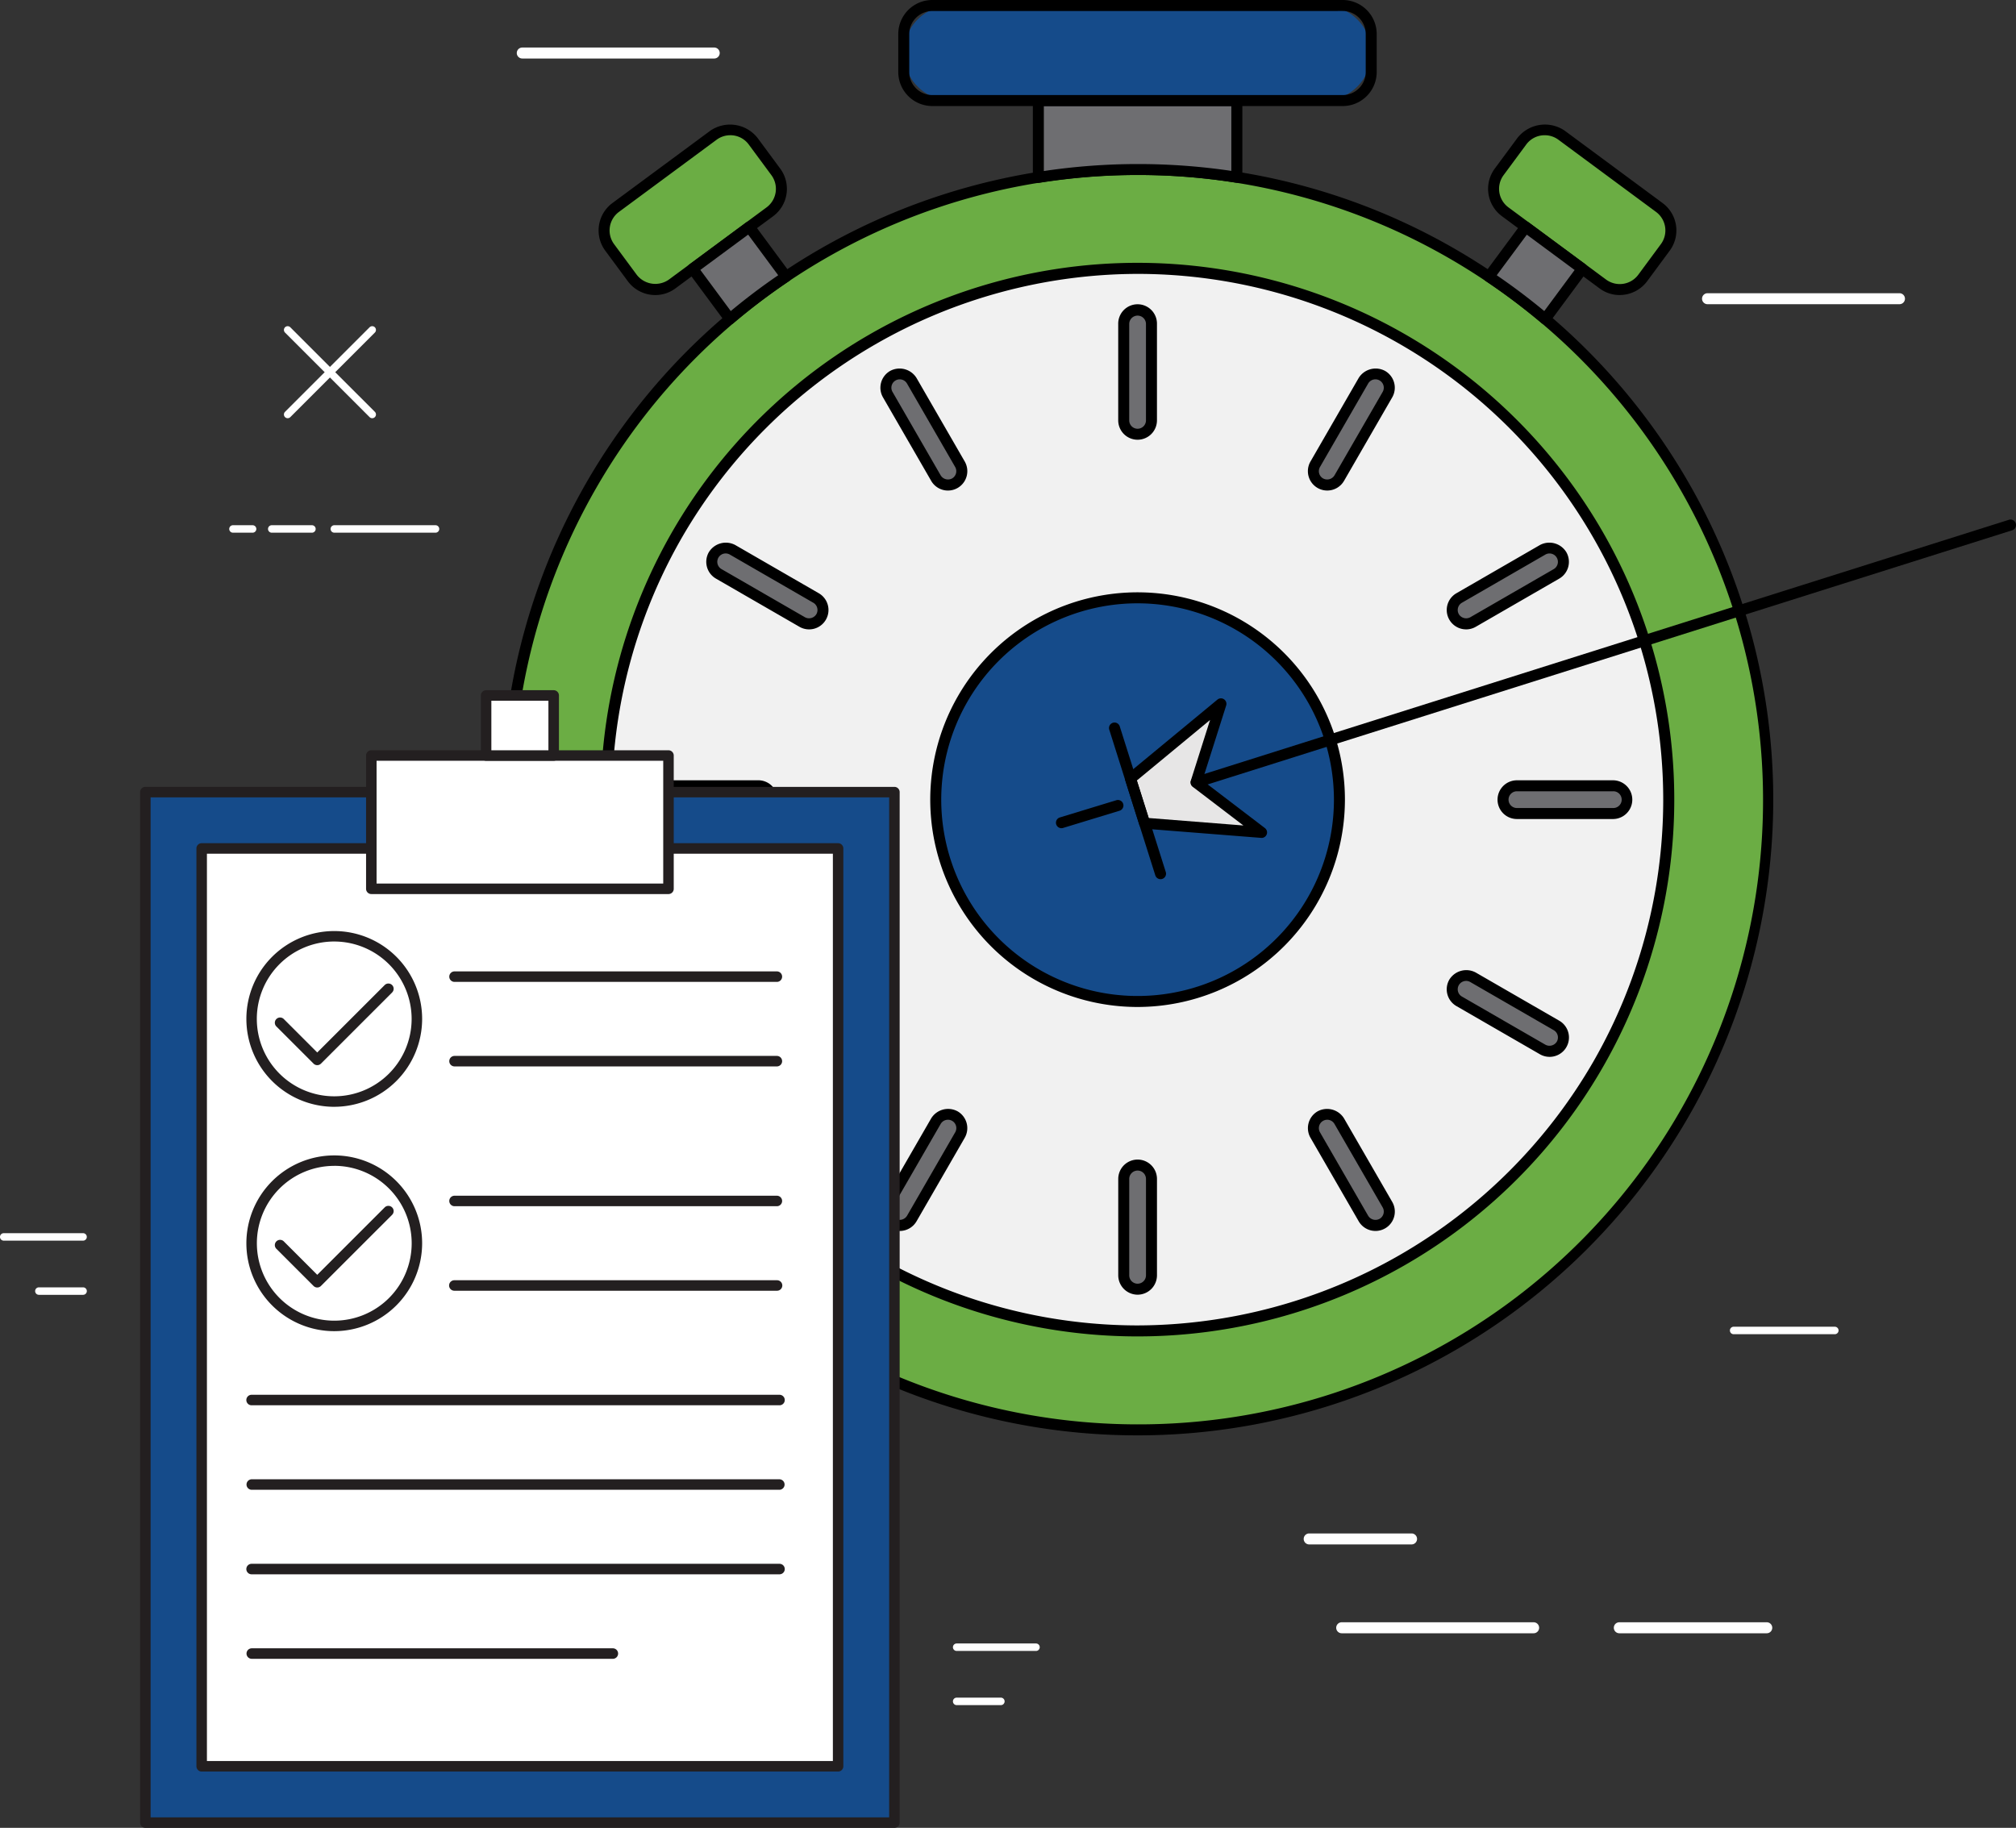 <svg xmlns="http://www.w3.org/2000/svg" xmlns:xlink="http://www.w3.org/1999/xlink" width="309.699" height="280.81" viewBox="0 0 309.699 280.81">
  <rect x="0" y="0" width="309.699" height="280.81" fill="#333333" stroke="none"/>
  <defs>
    <clipPath id="clip-path">
      <path id="Trazado_6340" data-name="Trazado 6340" d="M213.373,58.782a97.232,97.232,0,0,0-38.759,15.236A96.808,96.808,0,1,0,291.237,80.53a97.616,97.616,0,0,0-8.645-6.511q-2.706-1.816-5.57-3.478a96.546,96.546,0,0,0-63.649-11.759" transform="translate(-131.799 -57.562)" fill="none"/>
    </clipPath>
    <radialGradient id="radial-gradient" cx="0.507" cy="0.467" r="0.467" gradientTransform="matrix(0.951, 0, 0, -1, -0.015, 5.853)" gradientUnits="objectBoundingBox">
      <stop offset="0" stop-color="#8cbb69"/>
      <stop offset="0.784" stop-color="#6bad44"/>
      <stop offset="1" stop-color="#6bad44"/>
    </radialGradient>
    <clipPath id="clip-path-2">
      <path id="Trazado_6355" data-name="Trazado 6355" d="M173.712,48.1,158.7,59.188a4.384,4.384,0,0,0-.917,6.129l3.474,4.7a4.382,4.382,0,0,0,6.128.92L182.4,59.841a4.383,4.383,0,0,0,.916-6.13l-3.472-4.7a4.381,4.381,0,0,0-6.128-.918" transform="translate(-156.929 -47.238)" fill="none"/>
    </clipPath>
    <radialGradient id="radial-gradient-2" cx="0.5" cy="0.488" r="0.516" gradientTransform="matrix(0.885, 0, 0, -1, -0.374, 48.778)" xlink:href="#radial-gradient"/>
    <clipPath id="clip-path-3">
      <path id="Trazado_6357" data-name="Trazado 6357" d="M392.342,49.015l-3.475,4.7a4.383,4.383,0,0,0,.922,6.13l15,11.092a4.384,4.384,0,0,0,6.129-.92l3.472-4.7a4.383,4.383,0,0,0-.92-6.129l-15-11.091a4.381,4.381,0,0,0-6.128.918" transform="translate(-388.009 -47.238)" fill="none"/>
    </clipPath>
    <radialGradient id="radial-gradient-3" cx="0.5" cy="0.488" r="0.516" gradientTransform="matrix(0.885, 0, 0, -1, -0.927, 48.778)" xlink:href="#radial-gradient"/>
  </defs>
  <g id="Grupo_8733" data-name="Grupo 8733" transform="translate(-83 -85.004)">
    <g id="Grupo_8662" data-name="Grupo 8662" transform="translate(160.938 111.041)">
      <g id="Grupo_8661" data-name="Grupo 8661" clip-path="url(#clip-path)">
        <rect id="Rectángulo_5455" data-name="Rectángulo 5455" width="218.178" height="207.378" transform="translate(-13.746 0)" fill="url(#radial-gradient)"/>
      </g>
    </g>
    <path id="Trazado_6341" data-name="Trazado 6341" d="M227.929,251.459h0A97.646,97.646,0,0,1,173.543,72.738,97.94,97.94,0,0,1,243.4,57.346,97.241,97.241,0,0,1,276.843,69.23c1.862,1.076,3.751,2.256,5.619,3.507a98.882,98.882,0,0,1,8.72,6.569,97.673,97.673,0,0,1-63.252,172.154M228.1,57.826a95.842,95.842,0,0,0-83.191,47.989,95.986,95.986,0,0,0,83.011,143.956,95.913,95.913,0,0,0,53.6-175.631c-1.836-1.231-3.695-2.391-5.523-3.447A95.522,95.522,0,0,0,228.1,57.826" transform="translate(29.74 54.058)"/>
    <path id="Trazado_6342" data-name="Trazado 6342" d="M309.8,205.676a81.6,81.6,0,1,1-29.87-111.47,81.6,81.6,0,0,1,29.87,111.47" transform="translate(18.631 42.977)" fill="#f1f1f1"/>
    <path id="Trazado_6343" data-name="Trazado 6343" d="M238.451,246.755a82.467,82.467,0,1,1,71.478-41.24,82.422,82.422,0,0,1-71.478,41.24m.154-163.235a81.054,81.054,0,0,0-70.014,40.393,80.779,80.779,0,0,0,69.861,121.153,81.059,81.059,0,0,0,70.016-40.4A80.781,80.781,0,0,0,238.605,83.52" transform="translate(19.23 43.561)"/>
    <path id="Trazado_6344" data-name="Trazado 6344" d="M305.108,199.852A31.006,31.006,0,1,1,274.1,168.845a31.006,31.006,0,0,1,31.006,31.007" transform="translate(-16.344 8.002)" fill="#154b8a"/>
    <path id="Trazado_6345" data-name="Trazado 6345" d="M273.518,231.121a31.851,31.851,0,1,1,31.85-31.851,31.886,31.886,0,0,1-31.85,31.851m0-62.014a30.163,30.163,0,1,0,30.162,30.163,30.2,30.2,0,0,0-30.162-30.163" transform="translate(-15.76 8.584)"/>
    <path id="Trazado_6346" data-name="Trazado 6346" d="M307.57,196.376l-13.9,11.486,2.164,6.851,17.971,1.419-10.069-7.683Z" transform="translate(-37.013 -3.249)" fill="#e7e6e6"/>
    <path id="Trazado_6347" data-name="Trazado 6347" d="M313.226,216.393l-.066,0-17.973-1.419a.844.844,0,0,1-.738-.588l-2.163-6.851a.841.841,0,0,1,.267-.9l13.9-11.486a.844.844,0,0,1,1.342.907l-3.65,11.506,9.6,7.323a.845.845,0,0,1-.513,1.516m-17.337-3.06,14.547,1.148-7.79-5.945a.844.844,0,0,1-.293-.927l2.963-9.34-11.248,9.3Z" transform="translate(-36.43 -2.666)"/>
    <path id="Trazado_6350" data-name="Trazado 6350" d="M296.013,225.31a.844.844,0,0,1-.8-.589l-7.072-22.377a.844.844,0,1,1,1.61-.51l7.071,22.377a.843.843,0,0,1-.8,1.1" transform="translate(-34.734 -5.238)"/>
    <path id="Trazado_6351" data-name="Trazado 6351" d="M275.171,225.7a.844.844,0,0,1-.246-1.652l8.691-2.651a.844.844,0,0,1,.493,1.614l-8.69,2.651a.839.839,0,0,1-.247.037" transform="translate(-29.107 -13.46)"/>
    <path id="Trazado_6352" data-name="Trazado 6352" d="M300.241,51.442V39.655H269.748V51.464a96.752,96.752,0,0,1,30.493-.022" transform="translate(-27.236 60.797)" fill="#6e6e71"/>
    <path id="Trazado_6353" data-name="Trazado 6353" d="M269.165,51.725a.845.845,0,0,1-.844-.844V39.071a.844.844,0,0,1,.844-.844h30.494a.844.844,0,0,1,.844.844V50.859a.843.843,0,0,1-.977.833,96.454,96.454,0,0,0-30.227.022.841.841,0,0,1-.133.011m.844-11.809V49.9a98.112,98.112,0,0,1,28.8-.022V39.916Z" transform="translate(-26.653 61.38)"/>
    <path id="Rectángulo_5456" data-name="Rectángulo 5456" d="M7.3,0H64.507a7.3,7.3,0,0,1,7.3,7.3v0a7.3,7.3,0,0,1-7.3,7.3H7.3A7.3,7.3,0,0,1,0,7.3v0A7.3,7.3,0,0,1,7.3,0Z" transform="translate(221.837 85.848)" fill="#154b8a"/>
    <path id="Trazado_6354" data-name="Trazado 6354" d="M301.629,29.824H238.583a5.232,5.232,0,0,1-5.226-5.226V18.758a5.232,5.232,0,0,1,5.226-5.226h63.045a5.231,5.231,0,0,1,5.226,5.226V24.6a5.232,5.232,0,0,1-5.226,5.226m-63.045-14.6a3.541,3.541,0,0,0-3.537,3.537V24.6a3.54,3.54,0,0,0,3.537,3.537h63.045a3.541,3.541,0,0,0,3.538-3.537V18.758a3.542,3.542,0,0,0-3.538-3.537Z" transform="translate(-12.364 71.472)"/>
    <g id="Grupo_8666" data-name="Grupo 8666" transform="translate(175.798 104.936)">
      <g id="Grupo_8665" data-name="Grupo 8665" clip-path="url(#clip-path-2)">
        <rect id="Rectángulo_5458" data-name="Rectángulo 5458" width="28.402" height="25.134" transform="translate(-0.58 0)" fill="url(#radial-gradient-2)"/>
      </g>
    </g>
    <path id="Trazado_6356" data-name="Trazado 6356" d="M164.209,72.087A5.254,5.254,0,0,1,160,69.967l-3.472-4.7a5.235,5.235,0,0,1,1.093-7.308l15.008-11.092a5.368,5.368,0,0,1,7.31,1.1l3.472,4.7a5.232,5.232,0,0,1-1.093,7.31L167.31,71.064a5.181,5.181,0,0,1-3.1,1.023m11.525-24.553a3.512,3.512,0,0,0-2.1.693L158.626,59.318a3.544,3.544,0,0,0-.74,4.947l3.473,4.7a3.611,3.611,0,0,0,4.947.743l15.007-11.093a3.542,3.542,0,0,0,.739-4.948l-3.472-4.7a3.5,3.5,0,0,0-2.846-1.435" transform="translate(19.45 58.246)"/>
    <g id="Grupo_8670" data-name="Grupo 8670" transform="translate(312.445 104.936)">
      <g id="Grupo_8669" data-name="Grupo 8669" clip-path="url(#clip-path-3)">
        <rect id="Rectángulo_5460" data-name="Rectángulo 5460" width="28.401" height="25.134" transform="translate(-0.579 0)" fill="url(#radial-gradient-3)"/>
      </g>
    </g>
    <path id="Trazado_6358" data-name="Trazado 6358" d="M406.806,72.088h0a5.18,5.18,0,0,1-3.1-1.023l-15-11.093a5.226,5.226,0,0,1-1.1-7.309l3.475-4.7a5.37,5.37,0,0,1,7.308-1.1l15,11.092a5.232,5.232,0,0,1,1.1,7.308l-3.471,4.7a5.26,5.26,0,0,1-4.21,2.12M395.283,47.535a3.5,3.5,0,0,0-2.846,1.433l-3.475,4.7a3.537,3.537,0,0,0,.745,4.948l15,11.093a3.54,3.54,0,0,0,4.948-.743l3.471-4.7a3.541,3.541,0,0,0-.74-4.947l-15-11.092a3.512,3.512,0,0,0-2.1-.692" transform="translate(-74.981 58.245)"/>
    <path id="Trazado_6359" data-name="Trazado 6359" d="M188.649,72.491l-8.7,6.431,5.71,7.72a96.164,96.164,0,0,1,8.632-6.524Z" transform="translate(9.462 47.378)" fill="#6e6e71"/>
    <path id="Trazado_6360" data-name="Trazado 6360" d="M185.075,86.9a.918.918,0,0,1-.1-.006.845.845,0,0,1-.581-.336l-5.709-7.719a.843.843,0,0,1,.177-1.181l8.7-6.431a.842.842,0,0,1,1.18.177l5.642,7.627a.843.843,0,0,1-.209,1.2,95.938,95.938,0,0,0-8.557,6.466.845.845,0,0,1-.546.2m-4.528-8.387,4.673,6.318c2.335-1.943,4.778-3.789,7.286-5.5l-4.617-6.242Z" transform="translate(10.045 47.962)"/>
    <path id="Trazado_6361" data-name="Trazado 6361" d="M401.146,78.922l-8.7-6.431L386.8,80.119a97.645,97.645,0,0,1,8.645,6.511Z" transform="translate(-75.072 47.378)" fill="#6e6e71"/>
    <path id="Trazado_6362" data-name="Trazado 6362" d="M394.864,86.891a.843.843,0,0,1-.545-.2,97.042,97.042,0,0,0-8.57-6.455.843.843,0,0,1-.209-1.2l5.644-7.627a.842.842,0,0,1,1.18-.177l8.7,6.431a.844.844,0,0,1,.177,1.181l-5.7,7.707a.847.847,0,0,1-.581.336.907.907,0,0,1-.1.006m-7.443-7.563c2.52,1.722,4.968,3.566,7.3,5.5l4.665-6.308-7.343-5.428Z" transform="translate(-74.488 47.962)"/>
    <path id="Trazado_6363" data-name="Trazado 6363" d="M296.189,111.037a2.131,2.131,0,0,1-4.263,0V96.231a2.131,2.131,0,1,1,4.263,0Z" transform="translate(-36.299 38.548)" fill="#6e6e71"/>
    <path id="Trazado_6364" data-name="Trazado 6364" d="M293.474,113.429a2.979,2.979,0,0,1-2.976-2.975V95.648a2.976,2.976,0,1,1,5.951,0v14.806a2.978,2.978,0,0,1-2.975,2.975m0-19.068a1.29,1.29,0,0,0-1.287,1.287v14.806a1.287,1.287,0,1,0,2.574,0V95.648a1.289,1.289,0,0,0-1.287-1.287" transform="translate(-35.716 39.131)"/>
    <path id="Trazado_6365" data-name="Trazado 6365" d="M241.516,124.545a2.13,2.13,0,1,1-3.689,2.131l-7.4-12.822a2.131,2.131,0,1,1,3.69-2.132Z" transform="translate(-11.048 31.781)" fill="#6e6e71"/>
    <path id="Trazado_6366" data-name="Trazado 6366" d="M239.088,128.02a2.979,2.979,0,0,1-2.576-1.49l-7.4-12.821a2.971,2.971,0,0,1,1.09-4.065,3.056,3.056,0,0,1,4.063,1.09l7.4,12.821a2.977,2.977,0,0,1-2.575,4.464m-7.406-17.086a1.3,1.3,0,0,0-.643.173,1.284,1.284,0,0,0-.47,1.757l7.4,12.822a1.318,1.318,0,0,0,1.757.471,1.288,1.288,0,0,0,.469-1.757l-7.4-12.822a1.291,1.291,0,0,0-1.115-.643" transform="translate(-10.463 32.348)"/>
    <path id="Trazado_6367" data-name="Trazado 6367" d="M200.923,163.579a2.13,2.13,0,1,1-2.128,3.691l-12.823-7.4a2.131,2.131,0,1,1,2.131-3.692Z" transform="translate(7.436 13.296)" fill="#6e6e71"/>
    <path id="Trazado_6368" data-name="Trazado 6368" d="M199.273,167.834a2.969,2.969,0,0,1-1.484-.4l-12.822-7.4a2.976,2.976,0,0,1-1.089-4.067,3.063,3.063,0,0,1,4.065-1.086l12.818,7.4a2.975,2.975,0,0,1-1.488,5.553m-12.816-11.666a1.287,1.287,0,0,0-.646,2.4l12.824,7.4a1.313,1.313,0,0,0,1.757-.472,1.289,1.289,0,0,0-.474-1.756l-12.82-7.4a1.291,1.291,0,0,0-.641-.172" transform="translate(8.02 13.862)"/>
    <path id="Trazado_6369" data-name="Trazado 6369" d="M185.284,217.68a2.13,2.13,0,1,1,0,4.261l-14.807,0a2.131,2.131,0,1,1,0-4.262Z" transform="translate(14.203 -11.955)" fill="#6e6e71"/>
    <path id="Trazado_6370" data-name="Trazado 6370" d="M169.9,222.2h0a2.976,2.976,0,1,1,0-5.951h14.8a2.975,2.975,0,1,1,0,5.95Zm0-4.263a1.287,1.287,0,1,0,0,2.575l14.807,0a1.286,1.286,0,1,0,0-2.573Z" transform="translate(14.786 -11.372)"/>
    <path id="Trazado_6371" data-name="Trazado 6371" d="M198.8,267.232a2.132,2.132,0,0,1,2.131,3.692l-12.823,7.4a2.132,2.132,0,0,1-2.132-3.692Z" transform="translate(7.436 -32.089)" fill="#6e6e71"/>
    <path id="Trazado_6372" data-name="Trazado 6372" d="M186.457,278.892a2.986,2.986,0,0,1-2.58-1.49,2.975,2.975,0,0,1,1.089-4.063l12.823-7.4a3.061,3.061,0,0,1,4.062,1.087,2.987,2.987,0,0,1-1.086,4.067l-12.823,7.4a2.979,2.979,0,0,1-1.485.4m12.817-11.667a1.275,1.275,0,0,0-.639.172l-12.825,7.4a1.284,1.284,0,0,0-.47,1.756,1.322,1.322,0,0,0,1.757.474l12.823-7.4a1.287,1.287,0,0,0-.646-2.4" transform="translate(8.02 -31.523)"/>
    <path id="Trazado_6373" data-name="Trazado 6373" d="M237.829,304.08a2.131,2.131,0,0,1,3.691,2.131l-7.4,12.824a2.131,2.131,0,0,1-3.692-2.13Z" transform="translate(-11.049 -46.828)" fill="#6e6e71"/>
    <path id="Trazado_6374" data-name="Trazado 6374" d="M231.688,320.377a2.976,2.976,0,0,1-2.578-4.463l7.4-12.824A3.052,3.052,0,0,1,240.579,302a2.982,2.982,0,0,1,1.089,4.064l-7.4,12.824a2.985,2.985,0,0,1-2.578,1.488m7.4-17.087a1.293,1.293,0,0,0-1.115.643l-7.4,12.824a1.29,1.29,0,0,0,.474,1.757,1.321,1.321,0,0,0,1.756-.47l7.4-12.824a1.286,1.286,0,0,0-1.113-1.931" transform="translate(-10.467 -46.26)"/>
    <path id="Trazado_6375" data-name="Trazado 6375" d="M291.93,318.347a2.13,2.13,0,1,1,4.261,0l0,14.806a2.131,2.131,0,1,1-4.263,0Z" transform="translate(-36.301 -52.223)" fill="#6e6e71"/>
    <path id="Trazado_6376" data-name="Trazado 6376" d="M293.477,335.546h0a2.981,2.981,0,0,1-2.974-2.976V317.764a2.974,2.974,0,1,1,5.949,0l0,14.806a2.982,2.982,0,0,1-2.976,2.976m0-19.069a1.29,1.29,0,0,0-1.286,1.287V332.57a1.287,1.287,0,1,0,2.574,0V317.764a1.29,1.29,0,0,0-1.287-1.287" transform="translate(-35.717 -51.64)"/>
    <path id="Trazado_6377" data-name="Trazado 6377" d="M341.483,306.21a2.131,2.131,0,0,1,3.691-2.131l7.4,12.821a2.131,2.131,0,1,1-3.691,2.131Z" transform="translate(-56.435 -46.828)" fill="#6e6e71"/>
    <path id="Trazado_6378" data-name="Trazado 6378" d="M350.151,320.375a2.984,2.984,0,0,1-2.579-1.489l-7.4-12.821a2.976,2.976,0,0,1,1.09-4.064,3.054,3.054,0,0,1,4.063,1.09l7.4,12.821a2.974,2.974,0,0,1-2.575,4.463m-7.409-17.085a1.3,1.3,0,0,0-.64.172,1.286,1.286,0,0,0-.471,1.76l7.4,12.82a1.317,1.317,0,0,0,1.757.471,1.29,1.29,0,0,0,.471-1.757l-7.405-12.822a1.293,1.293,0,0,0-1.117-.645" transform="translate(-55.851 -46.261)"/>
    <path id="Trazado_6379" data-name="Trazado 6379" d="M378.332,270.921a2.131,2.131,0,0,1,2.13-3.691l12.824,7.4a2.131,2.131,0,1,1-2.132,3.692Z" transform="translate(-71.175 -32.088)" fill="#6e6e71"/>
    <path id="Trazado_6380" data-name="Trazado 6380" d="M391.633,278.888a2.98,2.98,0,0,1-1.485-.4l-12.821-7.4a2.972,2.972,0,0,1-1.089-4.062,3.056,3.056,0,0,1,4.063-1.09l12.824,7.4a2.975,2.975,0,0,1-1.492,5.553m-12.817-11.666a1.3,1.3,0,0,0-1.117.644,1.286,1.286,0,0,0,.47,1.756l12.824,7.4a1.321,1.321,0,0,0,1.76-.473,1.291,1.291,0,0,0-.472-1.756l-12.826-7.4a1.274,1.274,0,0,0-.639-.173" transform="translate(-70.591 -31.521)"/>
    <path id="Trazado_6381" data-name="Trazado 6381" d="M392.6,221.935a2.13,2.13,0,1,1,0-4.261l14.805,0a2.132,2.132,0,0,1,0,4.264Z" transform="translate(-76.569 -11.952)" fill="#6e6e71"/>
    <path id="Trazado_6382" data-name="Trazado 6382" d="M406.819,222.2H392.014a2.973,2.973,0,0,1-2.975-2.974,2.979,2.979,0,0,1,2.975-2.976h14.805a2.976,2.976,0,0,1,0,5.951m0-4.263H392.014a1.286,1.286,0,1,0,0,2.572h14.81a1.287,1.287,0,0,0,0-2.574" transform="translate(-75.986 -11.37)"/>
    <path id="Trazado_6383" data-name="Trazado 6383" d="M380.462,167.266a2.131,2.131,0,0,1-2.13-3.691l12.819-7.4a2.132,2.132,0,0,1,2.132,3.692Z" transform="translate(-71.175 13.298)" fill="#6e6e71"/>
    <path id="Trazado_6384" data-name="Trazado 6384" d="M378.817,167.83a2.976,2.976,0,0,1-1.488-5.553l12.817-7.4a3.058,3.058,0,0,1,4.065,1.09,2.981,2.981,0,0,1-1.088,4.066l-12.822,7.4a2.975,2.975,0,0,1-1.484.4m12.815-11.667a1.289,1.289,0,0,0-.642.173l-12.818,7.4a1.289,1.289,0,0,0-.471,1.759,1.315,1.315,0,0,0,1.755.471l12.824-7.4a1.288,1.288,0,0,0-.647-2.4" transform="translate(-70.592 13.865)"/>
    <path id="Trazado_6385" data-name="Trazado 6385" d="M345.174,126.673a2.131,2.131,0,0,1-3.691-2.131l7.4-12.822a2.132,2.132,0,0,1,3.693,2.132Z" transform="translate(-56.435 31.781)" fill="#6e6e71"/>
    <path id="Trazado_6386" data-name="Trazado 6386" d="M342.742,128.017a2.975,2.975,0,0,1-2.575-4.462l7.4-12.824a3.064,3.064,0,0,1,4.064-1.089,2.98,2.98,0,0,1,1.091,4.065l-7.4,12.822a2.986,2.986,0,0,1-2.579,1.488m7.4-17.084a1.292,1.292,0,0,0-1.115.642l-7.4,12.823a1.284,1.284,0,0,0,.469,1.756,1.311,1.311,0,0,0,1.759-.471l7.4-12.82a1.288,1.288,0,0,0-1.115-1.931" transform="translate(-55.85 32.348)"/>
    <path id="Trazado_6387" data-name="Trazado 6387" d="M310.186,189.719a.844.844,0,0,1-.253-1.649l125.084-39.519a.844.844,0,1,1,.508,1.61L310.44,189.68a.843.843,0,0,1-.254.039" transform="translate(-43.416 16.311)"/>
    <rect id="Rectángulo_5461" data-name="Rectángulo 5461" width="115.07" height="158.311" transform="translate(105.331 206.697)" fill="#154b8a"/>
    <path id="Trazado_6388" data-name="Trazado 6388" d="M152.275,377.884H37.206a.807.807,0,0,1-.808-.807V218.767a.807.807,0,0,1,.808-.806H152.275a.806.806,0,0,1,.807.806V377.078a.807.807,0,0,1-.807.807M38.012,376.272H151.469v-156.7H38.012Z" transform="translate(68.125 -12.07)" fill="#231f20"/>
    <rect id="Rectángulo_5462" data-name="Rectángulo 5462" width="97.769" height="141.006" transform="translate(113.98 215.349)" fill="#fff"/>
    <path id="Trazado_6389" data-name="Trazado 6389" d="M149.6,375.213H51.834a.808.808,0,0,1-.807-.808V233.4a.806.806,0,0,1,.807-.806H149.6a.807.807,0,0,1,.808.806V374.405a.808.808,0,0,1-.808.808M52.641,373.6H148.8V234.206H52.641Z" transform="translate(62.147 -18.05)" fill="#231f20"/>
    <rect id="Rectángulo_5463" data-name="Rectángulo 5463" width="45.649" height="20.477" transform="translate(140.042 201.075)" fill="#fff"/>
    <path id="Trazado_6390" data-name="Trazado 6390" d="M141.555,230.543H95.906a.806.806,0,0,1-.807-.807V209.261a.806.806,0,0,1,.807-.807h45.65a.806.806,0,0,1,.807.807v20.476a.806.806,0,0,1-.807.807M96.713,228.93h44.036V210.067H96.713Z" transform="translate(44.137 -8.185)" fill="#231f20"/>
    <rect id="Rectángulo_5464" data-name="Rectángulo 5464" width="10.38" height="9.228" transform="translate(157.677 191.845)" fill="#fff"/>
    <path id="Trazado_6391" data-name="Trazado 6391" d="M136.108,203.686h-10.38a.805.805,0,0,1-.806-.806v-9.228a.805.805,0,0,1,.806-.806h10.38a.806.806,0,0,1,.807.806v9.228a.806.806,0,0,1-.807.806m-9.574-1.614H135.3v-7.614h-8.767Z" transform="translate(31.949 -1.806)" fill="#231f20"/>
    <path id="Trazado_6392" data-name="Trazado 6392" d="M90.754,269.469a12.7,12.7,0,1,1-12.7-12.7,12.7,12.7,0,0,1,12.7,12.7" transform="translate(56.292 -27.93)" fill="#fff"/>
    <path id="Trazado_6393" data-name="Trazado 6393" d="M77.5,282.414A13.5,13.5,0,1,1,91,268.912a13.518,13.518,0,0,1-13.508,13.5m0-25.394a11.891,11.891,0,1,0,11.894,11.892A11.9,11.9,0,0,0,77.5,257.02" transform="translate(56.849 -27.372)" fill="#231f20"/>
    <path id="Trazado_6394" data-name="Trazado 6394" d="M90.754,327.749a12.7,12.7,0,1,1-12.7-12.7,12.7,12.7,0,0,1,12.7,12.7" transform="translate(56.292 -51.748)" fill="#fff"/>
    <path id="Trazado_6395" data-name="Trazado 6395" d="M77.5,340.7A13.5,13.5,0,1,1,91,327.191,13.52,13.52,0,0,1,77.5,340.7m0-25.394a11.891,11.891,0,1,0,11.894,11.889A11.9,11.9,0,0,0,77.5,315.3" transform="translate(56.849 -51.19)" fill="#231f20"/>
    <line id="Línea_1034" data-name="Línea 1034" x2="81.104" transform="translate(121.647 300.091)" fill="#fff"/>
    <path id="Trazado_6396" data-name="Trazado 6396" d="M145.9,377.51H64.8a.806.806,0,1,1,0-1.613h81.1a.806.806,0,0,1,0,1.613" transform="translate(56.849 -76.613)" fill="#231f20"/>
    <line id="Línea_1035" data-name="Línea 1035" x2="81.104" transform="translate(121.647 313.073)" fill="#fff"/>
    <path id="Trazado_6397" data-name="Trazado 6397" d="M145.9,399.463H64.8a.807.807,0,0,1,0-1.613h81.1a.807.807,0,0,1,0,1.613" transform="translate(56.849 -85.584)" fill="#231f20"/>
    <line id="Línea_1036" data-name="Línea 1036" x2="49.575" transform="translate(152.797 235.046)" fill="#fff"/>
    <path id="Trazado_6398" data-name="Trazado 6398" d="M167.051,267.513H117.476a.807.807,0,0,1,0-1.613h49.575a.807.807,0,0,1,0,1.613" transform="translate(35.321 -31.661)" fill="#231f20"/>
    <line id="Línea_1037" data-name="Línea 1037" x2="49.575" transform="translate(152.797 248.031)" fill="#fff"/>
    <path id="Trazado_6399" data-name="Trazado 6399" d="M167.051,289.471H117.476a.807.807,0,0,1,0-1.613h49.575a.807.807,0,0,1,0,1.613" transform="translate(35.321 -40.634)" fill="#231f20"/>
    <line id="Línea_1038" data-name="Línea 1038" x2="49.575" transform="translate(152.797 269.509)" fill="#fff"/>
    <path id="Trazado_6400" data-name="Trazado 6400" d="M167.051,325.792H117.476a.807.807,0,0,1,0-1.613h49.575a.807.807,0,0,1,0,1.613" transform="translate(35.321 -55.477)" fill="#231f20"/>
    <line id="Línea_1039" data-name="Línea 1039" x2="49.575" transform="translate(152.797 282.493)" fill="#fff"/>
    <path id="Trazado_6401" data-name="Trazado 6401" d="M167.051,347.75H117.476a.806.806,0,0,1,0-1.612h49.575a.806.806,0,0,1,0,1.612" transform="translate(35.321 -64.451)" fill="#231f20"/>
    <line id="Línea_1040" data-name="Línea 1040" x2="81.104" transform="translate(121.647 326.058)" fill="#fff"/>
    <path id="Trazado_6402" data-name="Trazado 6402" d="M145.9,421.422H64.8a.806.806,0,1,1,0-1.613h81.1a.806.806,0,0,1,0,1.613" transform="translate(56.849 -94.558)" fill="#231f20"/>
    <line id="Línea_1041" data-name="Línea 1041" x2="55.527" transform="translate(121.647 339.041)" fill="#fff"/>
    <path id="Trazado_6403" data-name="Trazado 6403" d="M120.325,443.377H64.8a.807.807,0,0,1,0-1.613h55.527a.807.807,0,0,1,0,1.613" transform="translate(56.849 -103.53)" fill="#231f20"/>
    <path id="Trazado_6404" data-name="Trazado 6404" d="M72.762,275.634l5.709,5.708L89.4,270.413" transform="translate(53.265 -33.505)" fill="#fff"/>
    <path id="Trazado_6405" data-name="Trazado 6405" d="M77.914,281.592a.8.8,0,0,1-.571-.237l-5.708-5.708a.806.806,0,0,1,1.14-1.14l5.138,5.137,10.361-10.358a.806.806,0,0,1,1.14,1.141l-10.93,10.929a.806.806,0,0,1-.571.237" transform="translate(53.822 -32.948)" fill="#231f20"/>
    <path id="Trazado_6406" data-name="Trazado 6406" d="M72.762,333.4,78.47,339.1,89.4,328.176" transform="translate(53.265 -57.111)" fill="#fff"/>
    <path id="Trazado_6407" data-name="Trazado 6407" d="M77.914,339.354a.8.8,0,0,1-.571-.237l-5.708-5.707a.806.806,0,0,1,1.14-1.14l5.138,5.136,10.361-10.358a.806.806,0,1,1,1.14,1.141l-10.93,10.928a.806.806,0,0,1-.571.237" transform="translate(53.822 -56.553)" fill="#231f20"/>
    <path id="Trazado_6408" data-name="Trazado 6408" d="M86.456,151.131H102a.574.574,0,1,0,0-1.148H86.456a.574.574,0,0,0,0,1.148" transform="translate(47.903 15.71)" fill="#fff"/>
    <path id="Trazado_6409" data-name="Trazado 6409" d="M70.2,151.131h6.171a.574.574,0,0,0,0-1.148H70.2a.574.574,0,0,0,0,1.148" transform="translate(54.548 15.71)" fill="#fff"/>
    <path id="Trazado_6410" data-name="Trazado 6410" d="M60.126,151.131H63.14a.574.574,0,0,0,0-1.148H60.126a.574.574,0,1,0,0,1.148" transform="translate(58.663 15.71)" fill="#fff"/>
    <path id="Trazado_6411" data-name="Trazado 6411" d="M87.324,112.413a.575.575,0,0,1-.406-.168L73.929,99.257a.574.574,0,0,1,.812-.812l12.989,12.988a.574.574,0,0,1-.406.98" transform="translate(52.857 36.84)" fill="#fff"/>
    <path id="Trazado_6412" data-name="Trazado 6412" d="M74.335,112.413a.574.574,0,0,1-.406-.98L86.917,98.445a.574.574,0,0,1,.812.812L74.741,112.245a.576.576,0,0,1-.406.168" transform="translate(52.857 36.84)" fill="#fff"/>
    <path id="Trazado_6413" data-name="Trazado 6413" d="M465.52,359.366H449.978a.574.574,0,1,1,0-1.148H465.52a.574.574,0,1,1,0,1.148" transform="translate(-100.654 -69.388)" fill="#fff"/>
    <path id="Trazado_6418" data-name="Trazado 6418" d="M254.923,455.729h-6.791a.574.574,0,1,1,0-1.148h6.791a.574.574,0,1,1,0,1.148" transform="translate(-18.167 -108.768)" fill="#fff"/>
    <path id="Trazado_6419" data-name="Trazado 6419" d="M260.318,441.655H248.133a.574.574,0,1,1,0-1.148h12.185a.574.574,0,1,1,0,1.148" transform="translate(-18.168 -103.016)" fill="#fff"/>
    <path id="Trazado_6420" data-name="Trazado 6420" d="M9.7,349.132h6.792a.574.574,0,1,0,0-1.148H9.7a.574.574,0,1,0,0,1.148" transform="translate(79.273 -65.206)" fill="#fff"/>
    <path id="Trazado_6421" data-name="Trazado 6421" d="M.574,335.059H12.76a.574.574,0,1,0,0-1.148H.574a.574.574,0,1,0,0,1.148" transform="translate(83 -59.454)" fill="#fff"/>
    <path id="Trazado_6422" data-name="Trazado 6422" d="M347.971,436.688h29.485a.844.844,0,1,0,0-1.688H347.971a.844.844,0,1,0,0,1.688" transform="translate(-58.858 -100.766)" fill="#fff"/>
    <path id="Trazado_6423" data-name="Trazado 6423" d="M420.091,436.688h22.65a.844.844,0,1,0,0-1.688h-22.65a.844.844,0,0,0,0,1.688" transform="translate(-88.33 -100.766)" fill="#fff"/>
    <path id="Trazado_6424" data-name="Trazado 6424" d="M339.525,413.607H355.25a.844.844,0,1,0,0-1.688H339.525a.844.844,0,1,0,0,1.688" transform="translate(-55.406 -91.333)" fill="#fff"/>
    <path id="Trazado_6425" data-name="Trazado 6425" d="M443.008,91.4h29.485a.844.844,0,1,0,0-1.688H443.008a.844.844,0,1,0,0,1.688" transform="translate(-97.696 40.339)" fill="#fff"/>
    <path id="Trazado_6426" data-name="Trazado 6426" d="M135.1,27.568h29.486a.844.844,0,1,0,0-1.688H135.1a.844.844,0,1,0,0,1.688" transform="translate(28.133 66.426)" fill="#fff"/>
  </g>
</svg>
